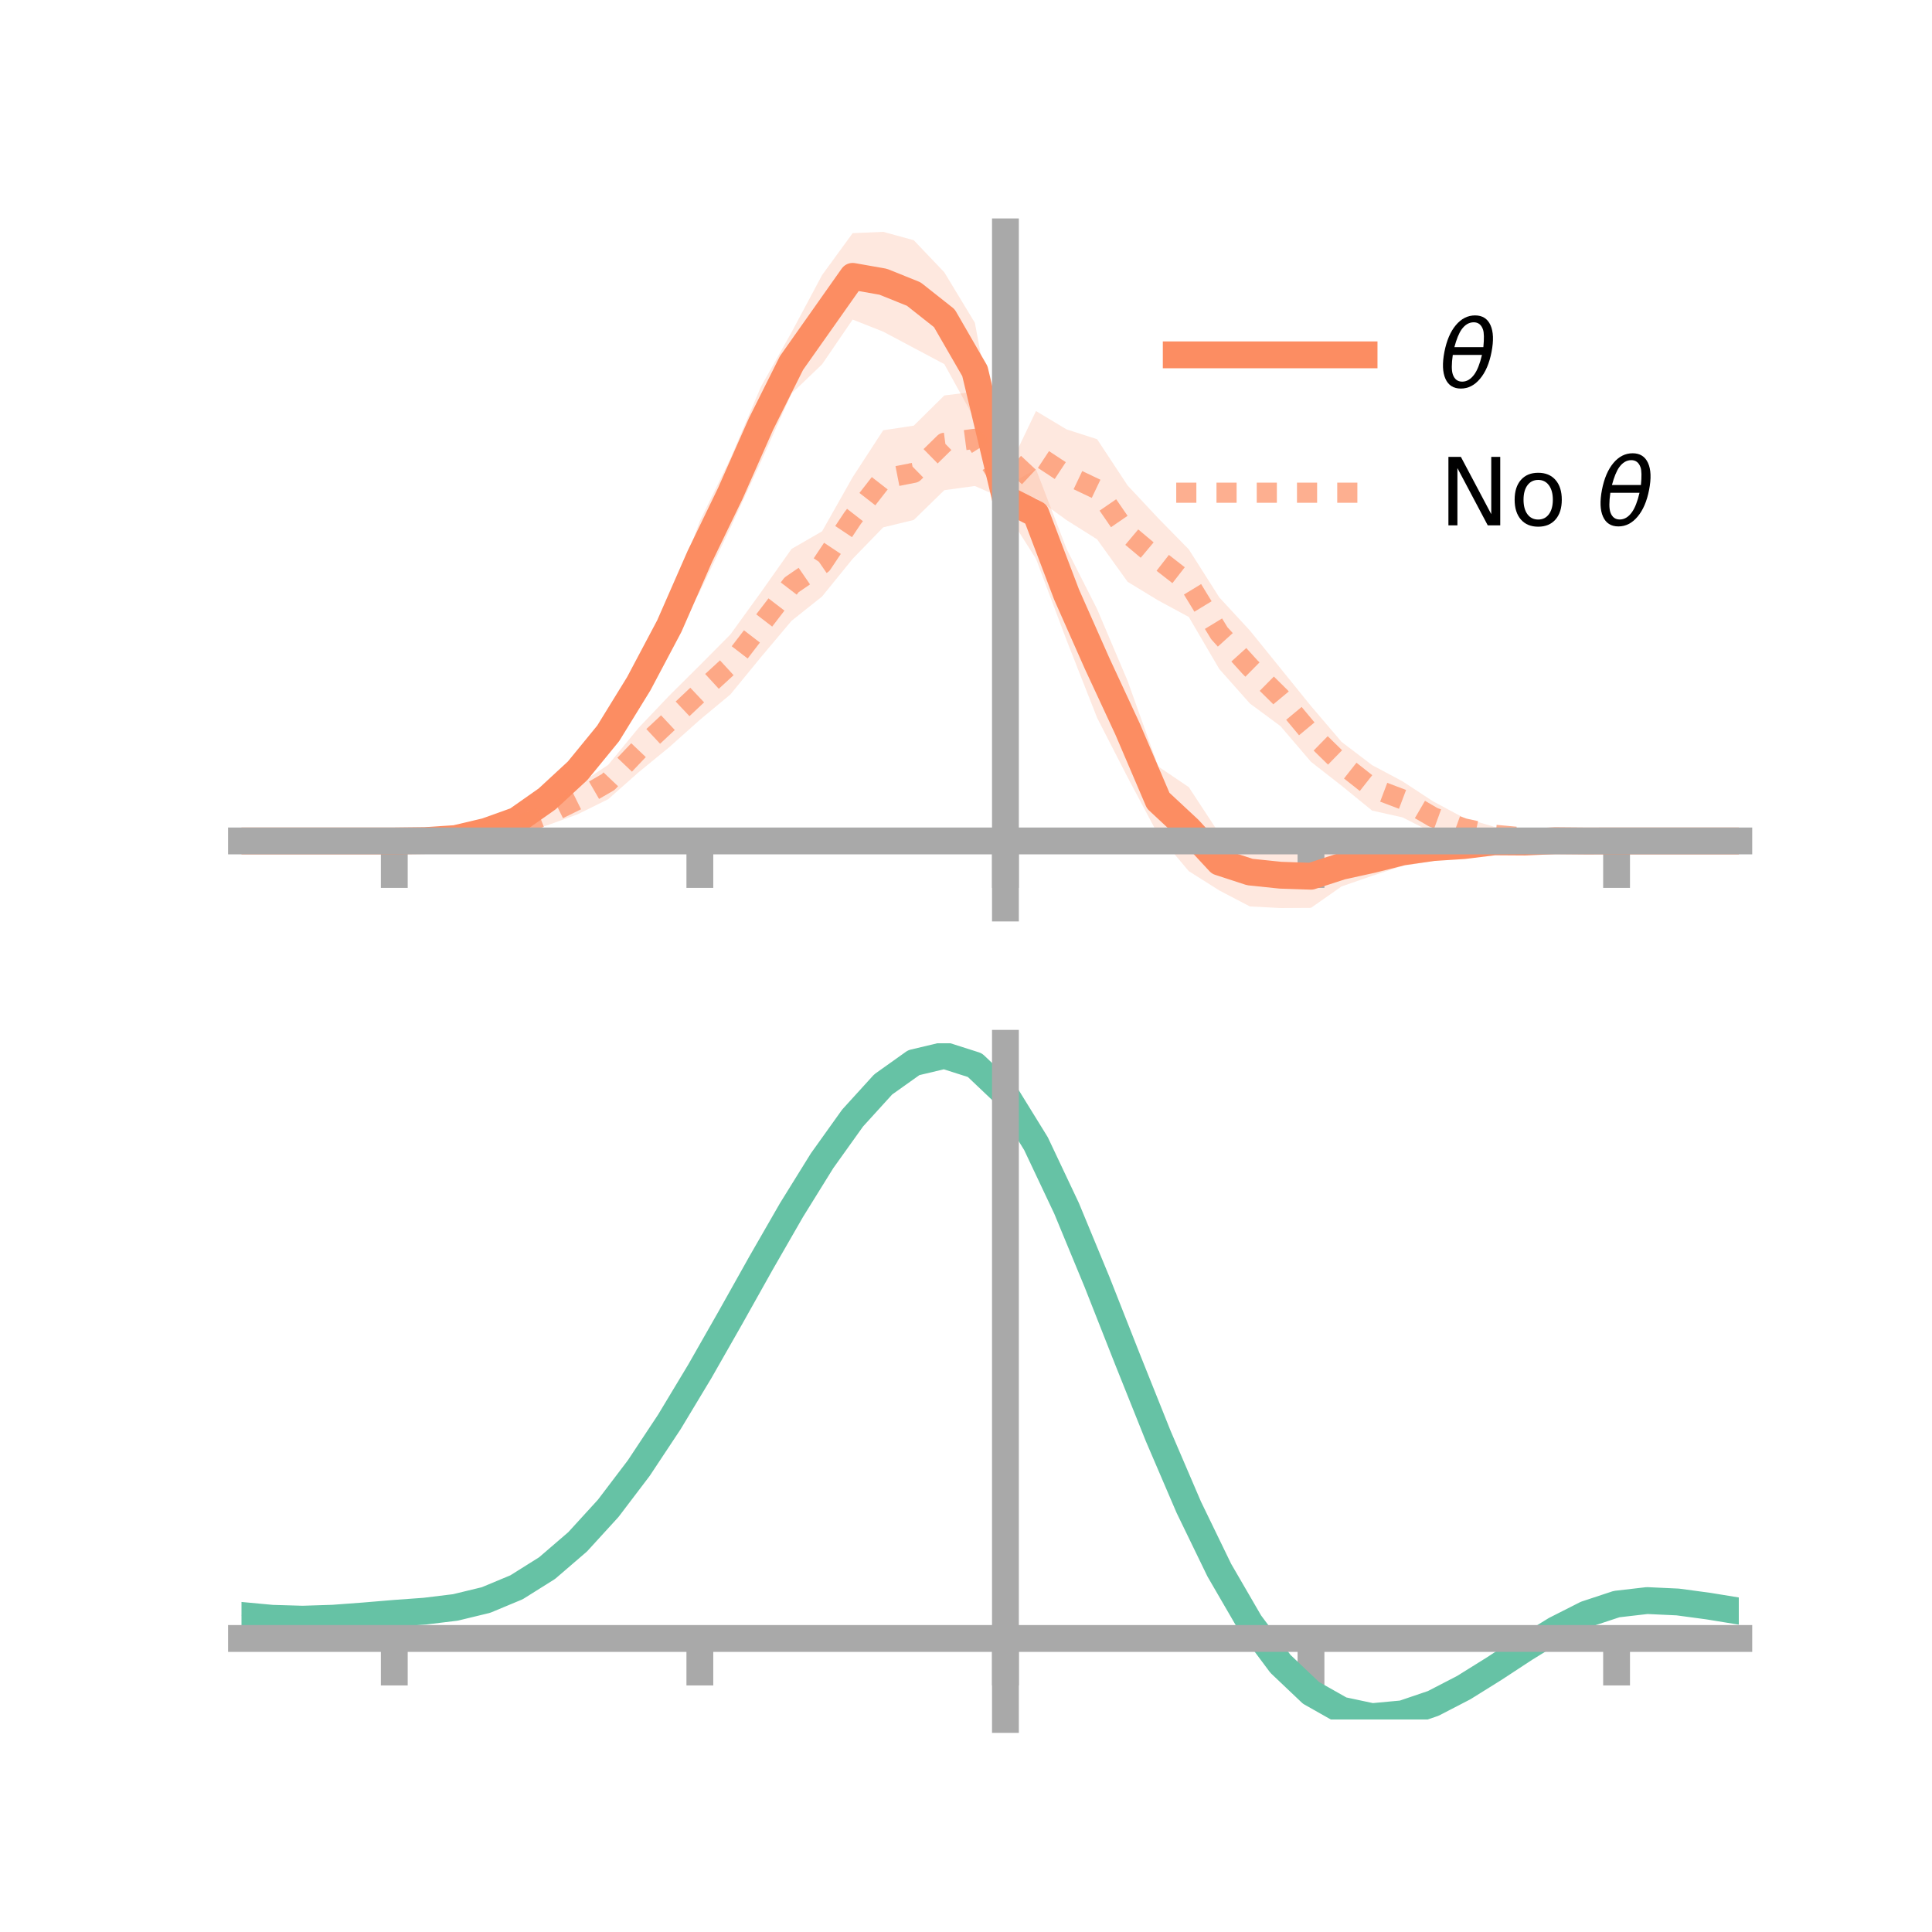 <?xml version="1.0" encoding="utf-8" standalone="no"?>
<!DOCTYPE svg PUBLIC "-//W3C//DTD SVG 1.1//EN"
  "http://www.w3.org/Graphics/SVG/1.1/DTD/svg11.dtd">
<!-- Created with matplotlib (https://matplotlib.org/) -->
<svg height="144pt" version="1.1" viewBox="0 0 144 144" width="144pt" xmlns="http://www.w3.org/2000/svg" xmlns:xlink="http://www.w3.org/1999/xlink">
 <defs>
  <style type="text/css">*{stroke-linecap:butt;stroke-linejoin:round;}</style>
 </defs>
 <g id="figure_1">
  <g id="patch_1">
   <path d="M 0 144 
L 144 144 
L 144 0 
L 0 0 
z
" style="fill:none;"/>
  </g>
  <g id="axes_1">
   <g id="patch_2">
    <path d="M 18 67.68 
L 129.6 67.68 
L 129.6 17.28 
L 18 17.28 
z
" style="fill:none;"/>
   </g>
   <g id="PolyCollection_1">
    <path clip-path="url(#pc558d10d78)" d="M 18 62.677 
L 18 62.677 
L 20.278 62.677 
L 22.555 62.677 
L 24.833 62.677 
L 27.11 62.677 
L 29.388 62.677 
L 31.665 62.579 
L 33.943 62.271 
L 36.22 61.551 
L 38.498 60.555 
L 40.776 58.772 
L 43.053 56.334 
L 45.331 53.429 
L 47.608 49.612 
L 49.886 45.051 
L 52.163 38.838 
L 54.441 34.174 
L 56.718 28.821 
L 58.996 24.771 
L 61.273 20.503 
L 63.551 17.378 
L 65.829 17.28 
L 68.106 17.904 
L 70.384 20.296 
L 72.661 24.059 
L 74.939 36.255 
L 77.216 34.971 
L 79.494 40.904 
L 81.771 45.397 
L 84.049 50.761 
L 86.327 57.128 
L 88.604 58.667 
L 90.882 62.139 
L 93.159 62.433 
L 95.437 62.786 
L 97.714 62.952 
L 99.992 63.072 
L 102.269 62.862 
L 104.547 62.46 
L 106.824 62.17 
L 109.102 62.315 
L 111.38 62.209 
L 113.657 62.374 
L 115.935 62.43 
L 118.212 62.608 
L 120.49 62.677 
L 122.767 62.677 
L 125.045 62.677 
L 127.322 62.677 
L 129.6 62.677 
L 129.6 62.677 
L 129.6 62.677 
L 127.322 62.677 
L 125.045 62.677 
L 122.767 62.677 
L 120.49 62.677 
L 118.212 62.757 
L 115.935 62.894 
L 113.657 63.151 
L 111.38 63.285 
L 109.102 63.738 
L 106.824 64.177 
L 104.547 64.535 
L 102.269 65.281 
L 99.992 66.07 
L 97.714 67.666 
L 95.437 67.68 
L 93.159 67.561 
L 90.882 66.37 
L 88.604 64.93 
L 86.327 62.227 
L 84.049 57.942 
L 81.771 53.499 
L 79.494 47.711 
L 77.216 41.65 
L 74.939 38.054 
L 72.661 31.263 
L 70.384 27.139 
L 68.106 25.929 
L 65.829 24.719 
L 63.551 23.818 
L 61.273 27.154 
L 58.996 29.335 
L 56.718 34.402 
L 54.441 39.341 
L 52.163 44.102 
L 49.886 48.28 
L 47.608 52.314 
L 45.331 55.894 
L 43.053 58.558 
L 40.776 60.327 
L 38.498 61.747 
L 36.22 62.381 
L 33.943 62.736 
L 31.665 62.721 
L 29.388 62.677 
L 27.11 62.677 
L 24.833 62.677 
L 22.555 62.677 
L 20.278 62.677 
L 18 62.677 
z
" style="fill:#fc8d62;fill-opacity:0.2;"/>
   </g>
   <g id="PolyCollection_2">
    <path clip-path="url(#pc558d10d78)" d="M 18 62.677 
L 18 62.677 
L 20.278 62.677 
L 22.555 62.677 
L 24.833 62.677 
L 27.11 62.677 
L 29.388 62.677 
L 31.665 62.565 
L 33.943 62.291 
L 36.22 61.855 
L 38.498 61.017 
L 40.776 59.946 
L 43.053 58.518 
L 45.331 57.008 
L 47.608 54.239 
L 49.886 51.845 
L 52.163 49.582 
L 54.441 47.287 
L 56.718 44.141 
L 58.996 40.915 
L 61.273 39.602 
L 63.551 35.57 
L 65.829 32.07 
L 68.106 31.726 
L 70.384 29.475 
L 72.661 29.192 
L 74.939 35.403 
L 77.216 30.638 
L 79.494 32.003 
L 81.771 32.736 
L 84.049 36.189 
L 86.327 38.625 
L 88.604 40.944 
L 90.882 44.529 
L 93.159 46.995 
L 95.437 49.81 
L 97.714 52.624 
L 99.992 55.295 
L 102.269 57.028 
L 104.547 58.242 
L 106.824 59.736 
L 109.102 60.955 
L 111.38 61.628 
L 113.657 62.027 
L 115.935 62.485 
L 118.212 62.601 
L 120.49 62.677 
L 122.767 62.677 
L 125.045 62.677 
L 127.322 62.677 
L 129.6 62.677 
L 129.6 62.677 
L 129.6 62.677 
L 127.322 62.677 
L 125.045 62.677 
L 122.767 62.677 
L 120.49 62.677 
L 118.212 62.763 
L 115.935 62.86 
L 113.657 62.826 
L 111.38 62.808 
L 109.102 62.524 
L 106.824 62.088 
L 104.547 60.926 
L 102.269 60.417 
L 99.992 58.561 
L 97.714 56.782 
L 95.437 54.119 
L 93.159 52.434 
L 90.882 49.87 
L 88.604 45.983 
L 86.327 44.753 
L 84.049 43.367 
L 81.771 40.199 
L 79.494 38.765 
L 77.216 37.121 
L 74.939 37.229 
L 72.661 36.222 
L 70.384 36.535 
L 68.106 38.755 
L 65.829 39.306 
L 63.551 41.653 
L 61.273 44.458 
L 58.996 46.273 
L 56.718 48.978 
L 54.441 51.759 
L 52.163 53.653 
L 49.886 55.687 
L 47.608 57.552 
L 45.331 59.567 
L 43.053 60.693 
L 40.776 61.519 
L 38.498 62.205 
L 36.22 62.672 
L 33.943 62.695 
L 31.665 62.721 
L 29.388 62.677 
L 27.11 62.677 
L 24.833 62.677 
L 22.555 62.677 
L 20.278 62.677 
L 18 62.677 
z
" style="fill:#fc8d62;fill-opacity:0.2;"/>
   </g>
   <g id="matplotlib.axis_1">
    <g id="xtick_1">
     <g id="line2d_1">
      <defs>
       <path d="M 0 0 
L 0 3.5 
" id="m211fe53530" style="stroke:#a9a9a9;stroke-width:2;"/>
      </defs>
      <g>
       <use style="fill:#a9a9a9;stroke:#a9a9a9;stroke-width:2;" x="29.388" xlink:href="#m211fe53530" y="62.677"/>
      </g>
     </g>
    </g>
    <g id="xtick_2">
     <g id="line2d_2">
      <g>
       <use style="fill:#a9a9a9;stroke:#a9a9a9;stroke-width:2;" x="52.163" xlink:href="#m211fe53530" y="62.677"/>
      </g>
     </g>
    </g>
    <g id="xtick_3">
     <g id="line2d_3">
      <g>
       <use style="fill:#a9a9a9;stroke:#a9a9a9;stroke-width:2;" x="74.939" xlink:href="#m211fe53530" y="62.677"/>
      </g>
     </g>
    </g>
    <g id="xtick_4">
     <g id="line2d_4">
      <g>
       <use style="fill:#a9a9a9;stroke:#a9a9a9;stroke-width:2;" x="97.714" xlink:href="#m211fe53530" y="62.677"/>
      </g>
     </g>
    </g>
    <g id="xtick_5">
     <g id="line2d_5">
      <g>
       <use style="fill:#a9a9a9;stroke:#a9a9a9;stroke-width:2;" x="120.49" xlink:href="#m211fe53530" y="62.677"/>
      </g>
     </g>
    </g>
   </g>
   <g id="matplotlib.axis_2"/>
   <g id="line2d_6">
    <path clip-path="url(#pc558d10d78)" d="M 18 62.677 
L 20.278 62.677 
L 22.555 62.677 
L 24.833 62.677 
L 27.11 62.677 
L 29.388 62.677 
L 31.665 62.65 
L 33.943 62.503 
L 36.22 61.966 
L 38.498 61.151 
L 40.776 59.55 
L 43.053 57.446 
L 45.331 54.661 
L 47.608 50.963 
L 49.886 46.665 
L 52.163 41.47 
L 54.441 36.758 
L 56.718 31.611 
L 58.996 27.053 
L 61.273 23.828 
L 63.551 20.598 
L 65.829 21 
L 68.106 21.917 
L 70.384 23.718 
L 72.661 27.661 
L 74.939 37.155 
L 77.216 38.31 
L 79.494 44.307 
L 81.771 49.448 
L 84.049 54.351 
L 86.327 59.677 
L 88.604 61.798 
L 90.882 64.255 
L 93.159 64.997 
L 95.437 65.233 
L 97.714 65.309 
L 99.992 64.571 
L 102.269 64.071 
L 104.547 63.497 
L 106.824 63.174 
L 109.102 63.026 
L 111.38 62.747 
L 113.657 62.762 
L 115.935 62.662 
L 118.212 62.682 
L 120.49 62.677 
L 122.767 62.677 
L 125.045 62.677 
L 127.322 62.677 
L 129.6 62.677 
" style="fill:none;stroke:#fc8d62;stroke-linecap:square;stroke-width:2;"/>
   </g>
   <g id="line2d_7">
    <path clip-path="url(#pc558d10d78)" d="M 18 62.677 
L 20.278 62.677 
L 22.555 62.677 
L 24.833 62.677 
L 27.11 62.677 
L 29.388 62.677 
L 31.665 62.643 
L 33.943 62.493 
L 36.22 62.264 
L 38.498 61.611 
L 40.776 60.733 
L 43.053 59.606 
L 45.331 58.288 
L 47.608 55.895 
L 49.886 53.766 
L 52.163 51.618 
L 54.441 49.523 
L 56.718 46.56 
L 58.996 43.594 
L 61.273 42.03 
L 63.551 38.611 
L 65.829 35.688 
L 68.106 35.241 
L 70.384 33.005 
L 72.661 32.707 
L 74.939 36.316 
L 77.216 33.88 
L 79.494 35.384 
L 81.771 36.468 
L 84.049 39.778 
L 86.327 41.689 
L 88.604 43.464 
L 90.882 47.199 
L 93.159 49.714 
L 95.437 51.964 
L 97.714 54.703 
L 99.992 56.928 
L 102.269 58.722 
L 104.547 59.584 
L 106.824 60.912 
L 109.102 61.739 
L 111.38 62.218 
L 113.657 62.427 
L 115.935 62.672 
L 118.212 62.682 
L 120.49 62.677 
L 122.767 62.677 
L 125.045 62.677 
L 127.322 62.677 
L 129.6 62.677 
" style="fill:none;stroke:#fc8d62;stroke-dasharray:1.5,1.5;stroke-dashoffset:0;stroke-opacity:0.7;stroke-width:1.5;"/>
   </g>
   <g id="patch_3">
    <path d="M 74.939 67.68 
L 74.939 17.28 
" style="fill:none;stroke:#a9a9a9;stroke-linecap:square;stroke-linejoin:miter;stroke-width:2;"/>
   </g>
   <g id="patch_4">
    <path d="M 129.6 67.68 
L 129.6 17.28 
" style="fill:none;"/>
   </g>
   <g id="patch_5">
    <path d="M 18 62.677 
L 129.6 62.677 
" style="fill:none;stroke:#a9a9a9;stroke-linecap:square;stroke-linejoin:miter;stroke-width:2;"/>
   </g>
   <g id="patch_6">
    <path d="M 18 17.28 
L 129.6 17.28 
" style="fill:none;"/>
   </g>
   <g id="legend_1">
    <g id="line2d_8">
     <path d="M 87.67 26.449 
L 101.67 26.449 
" style="fill:none;stroke:#fc8d62;stroke-linecap:square;stroke-width:2;"/>
    </g>
    <g id="line2d_9"/>
    <g id="text_1">
     <!-- $\theta$ -->
     <g transform="translate(107.27 28.899)scale(0.07 -0.07)">
      <defs>
       <path d="M 45.516 34.672 
L 14.453 34.672 
Q 12.359 20.062 14.5 13.875 
Q 17.188 6.25 24.469 6.25 
Q 31.781 6.25 37.359 13.922 
Q 42.234 20.656 45.516 34.672 
z
M 47.016 42.969 
Q 48.344 56.844 46.625 61.719 
Q 43.953 69.438 36.766 69.438 
Q 29.297 69.438 23.828 61.812 
Q 19.531 55.672 16.156 42.969 
z
M 38.188 76.766 
Q 49.906 76.766 54.594 66.406 
Q 59.281 56.109 55.719 37.844 
Q 52.203 19.625 43.453 9.281 
Q 34.766 -1.125 23.047 -1.125 
Q 11.281 -1.125 6.641 9.281 
Q 2 19.625 5.516 37.844 
Q 9.078 56.109 17.719 66.406 
Q 26.422 76.766 38.188 76.766 
z
" id="DejaVuSans-Oblique-952"/>
      </defs>
      <use transform="translate(0 0.234)" xlink:href="#DejaVuSans-Oblique-952"/>
     </g>
    </g>
    <g id="line2d_10">
     <path d="M 87.67 36.724 
L 101.67 36.724 
" style="fill:none;stroke:#fc8d62;stroke-dasharray:1.5,1.5;stroke-dashoffset:0;stroke-opacity:0.7;stroke-width:1.5;"/>
    </g>
    <g id="line2d_11"/>
    <g id="text_2">
     <!-- No $\theta$ -->
     <g transform="translate(107.27 39.174)scale(0.07 -0.07)">
      <defs>
       <path d="M 9.812 72.906 
L 23.094 72.906 
L 55.422 11.922 
L 55.422 72.906 
L 64.984 72.906 
L 64.984 0 
L 51.703 0 
L 19.391 60.984 
L 19.391 0 
L 9.812 0 
z
" id="DejaVuSans-78"/>
       <path d="M 30.609 48.391 
Q 23.391 48.391 19.188 42.75 
Q 14.984 37.109 14.984 27.297 
Q 14.984 17.484 19.156 11.844 
Q 23.344 6.203 30.609 6.203 
Q 37.797 6.203 41.984 11.859 
Q 46.188 17.531 46.188 27.297 
Q 46.188 37.016 41.984 42.703 
Q 37.797 48.391 30.609 48.391 
z
M 30.609 56 
Q 42.328 56 49.016 48.375 
Q 55.719 40.766 55.719 27.297 
Q 55.719 13.875 49.016 6.219 
Q 42.328 -1.422 30.609 -1.422 
Q 18.844 -1.422 12.172 6.219 
Q 5.516 13.875 5.516 27.297 
Q 5.516 40.766 12.172 48.375 
Q 18.844 56 30.609 56 
z
" id="DejaVuSans-111"/>
       <path id="DejaVuSans-32"/>
      </defs>
      <use transform="translate(0 0.234)" xlink:href="#DejaVuSans-78"/>
      <use transform="translate(74.805 0.234)" xlink:href="#DejaVuSans-111"/>
      <use transform="translate(135.986 0.234)" xlink:href="#DejaVuSans-32"/>
      <use transform="translate(167.773 0.234)" xlink:href="#DejaVuSans-Oblique-952"/>
     </g>
    </g>
   </g>
  </g>
  <g id="axes_2">
   <g id="patch_7">
    <path d="M 18 128.16 
L 129.6 128.16 
L 129.6 77.76 
L 18 77.76 
z
" style="fill:none;"/>
   </g>
   <g id="PolyCollection_3">
    <path clip-path="url(#p0f6ca31a05)" d="M 18 120.442 
L 18 120.368 
L 20.278 120.589 
L 22.555 120.655 
L 24.833 120.574 
L 27.11 120.395 
L 29.388 120.196 
L 31.665 120.025 
L 33.943 119.743 
L 36.22 119.186 
L 38.498 118.228 
L 40.776 116.776 
L 43.053 114.781 
L 45.331 112.234 
L 47.608 109.168 
L 49.886 105.651 
L 52.163 101.784 
L 54.441 97.697 
L 56.718 93.544 
L 58.996 89.5 
L 61.273 85.754 
L 63.551 82.505 
L 65.829 79.956 
L 68.106 78.309 
L 70.384 77.76 
L 72.661 78.499 
L 74.939 80.695 
L 77.216 84.436 
L 79.494 89.323 
L 81.771 94.906 
L 84.049 100.768 
L 86.327 106.544 
L 88.604 111.932 
L 90.882 116.698 
L 93.159 120.677 
L 95.437 123.772 
L 97.714 125.953 
L 99.992 127.248 
L 102.269 127.735 
L 104.547 127.53 
L 106.824 126.769 
L 109.102 125.61 
L 111.38 124.214 
L 113.657 122.745 
L 115.935 121.364 
L 118.212 120.224 
L 120.49 119.476 
L 122.767 119.217 
L 125.045 119.327 
L 127.322 119.645 
L 129.6 120.028 
L 129.6 120.129 
L 129.6 120.129 
L 127.322 119.772 
L 125.045 119.476 
L 122.767 119.378 
L 120.49 119.644 
L 118.212 120.402 
L 115.935 121.569 
L 113.657 122.995 
L 111.38 124.514 
L 109.102 125.959 
L 106.824 127.156 
L 104.547 127.941 
L 102.269 128.16 
L 99.992 127.68 
L 97.714 126.4 
L 95.437 124.258 
L 93.159 121.238 
L 90.882 117.372 
L 88.604 112.748 
L 86.327 107.523 
L 84.049 101.918 
L 81.771 96.224 
L 79.494 90.797 
L 77.216 86.045 
L 74.939 82.407 
L 72.661 80.279 
L 70.384 79.566 
L 68.106 80.101 
L 65.829 81.694 
L 63.551 84.152 
L 61.273 87.278 
L 58.996 90.875 
L 56.718 94.751 
L 54.441 98.726 
L 52.163 102.633 
L 49.886 106.327 
L 47.608 109.686 
L 45.331 112.617 
L 43.053 115.057 
L 40.776 116.979 
L 38.498 118.389 
L 36.22 119.327 
L 33.943 119.872 
L 31.665 120.146 
L 29.388 120.306 
L 27.11 120.489 
L 24.833 120.648 
L 22.555 120.712 
L 20.278 120.645 
L 18 120.442 
z
" style="fill:#66c2a5;fill-opacity:0.2;"/>
   </g>
   <g id="matplotlib.axis_3">
    <g id="xtick_6">
     <g id="line2d_12">
      <g>
       <use style="fill:#a9a9a9;stroke:#a9a9a9;stroke-width:2;" x="29.388" xlink:href="#m211fe53530" y="122.123"/>
      </g>
     </g>
    </g>
    <g id="xtick_7">
     <g id="line2d_13">
      <g>
       <use style="fill:#a9a9a9;stroke:#a9a9a9;stroke-width:2;" x="52.163" xlink:href="#m211fe53530" y="122.123"/>
      </g>
     </g>
    </g>
    <g id="xtick_8">
     <g id="line2d_14">
      <g>
       <use style="fill:#a9a9a9;stroke:#a9a9a9;stroke-width:2;" x="74.939" xlink:href="#m211fe53530" y="122.123"/>
      </g>
     </g>
    </g>
    <g id="xtick_9">
     <g id="line2d_15">
      <g>
       <use style="fill:#a9a9a9;stroke:#a9a9a9;stroke-width:2;" x="97.714" xlink:href="#m211fe53530" y="122.123"/>
      </g>
     </g>
    </g>
    <g id="xtick_10">
     <g id="line2d_16">
      <g>
       <use style="fill:#a9a9a9;stroke:#a9a9a9;stroke-width:2;" x="120.49" xlink:href="#m211fe53530" y="122.123"/>
      </g>
     </g>
    </g>
   </g>
   <g id="matplotlib.axis_4"/>
   <g id="line2d_17">
    <path clip-path="url(#p0f6ca31a05)" d="M 18 120.405 
L 20.278 120.617 
L 22.555 120.684 
L 24.833 120.611 
L 27.11 120.442 
L 29.388 120.251 
L 31.665 120.086 
L 33.943 119.808 
L 36.22 119.257 
L 38.498 118.308 
L 40.776 116.878 
L 43.053 114.919 
L 45.331 112.425 
L 47.608 109.427 
L 49.886 105.989 
L 52.163 102.208 
L 54.441 98.211 
L 56.718 94.148 
L 58.996 90.187 
L 61.273 86.516 
L 63.551 83.329 
L 65.829 80.825 
L 68.106 79.205 
L 70.384 78.663 
L 72.661 79.389 
L 74.939 81.551 
L 77.216 85.24 
L 79.494 90.06 
L 81.771 95.565 
L 84.049 101.343 
L 86.327 107.033 
L 88.604 112.34 
L 90.882 117.035 
L 93.159 120.958 
L 95.437 124.015 
L 97.714 126.176 
L 99.992 127.464 
L 102.269 127.948 
L 104.547 127.736 
L 106.824 126.963 
L 109.102 125.784 
L 111.38 124.364 
L 113.657 122.87 
L 115.935 121.467 
L 118.212 120.313 
L 120.49 119.56 
L 122.767 119.297 
L 125.045 119.402 
L 127.322 119.708 
L 129.6 120.079 
" style="fill:none;stroke:#66c2a5;stroke-linecap:square;stroke-width:2;"/>
   </g>
   <g id="patch_8">
    <path d="M 74.939 128.16 
L 74.939 77.76 
" style="fill:none;stroke:#a9a9a9;stroke-linecap:square;stroke-linejoin:miter;stroke-width:2;"/>
   </g>
   <g id="patch_9">
    <path d="M 129.6 128.16 
L 129.6 77.76 
" style="fill:none;"/>
   </g>
   <g id="patch_10">
    <path d="M 18 122.123 
L 129.6 122.123 
" style="fill:none;stroke:#a9a9a9;stroke-linecap:square;stroke-linejoin:miter;stroke-width:2;"/>
   </g>
   <g id="patch_11">
    <path d="M 18 77.76 
L 129.6 77.76 
" style="fill:none;"/>
   </g>
  </g>
 </g>
 <defs>
  <clipPath id="pc558d10d78">
   <rect height="50.4" width="111.6" x="18" y="17.28"/>
  </clipPath>
  <clipPath id="p0f6ca31a05">
   <rect height="50.4" width="111.6" x="18" y="77.76"/>
  </clipPath>
 </defs>
</svg>

